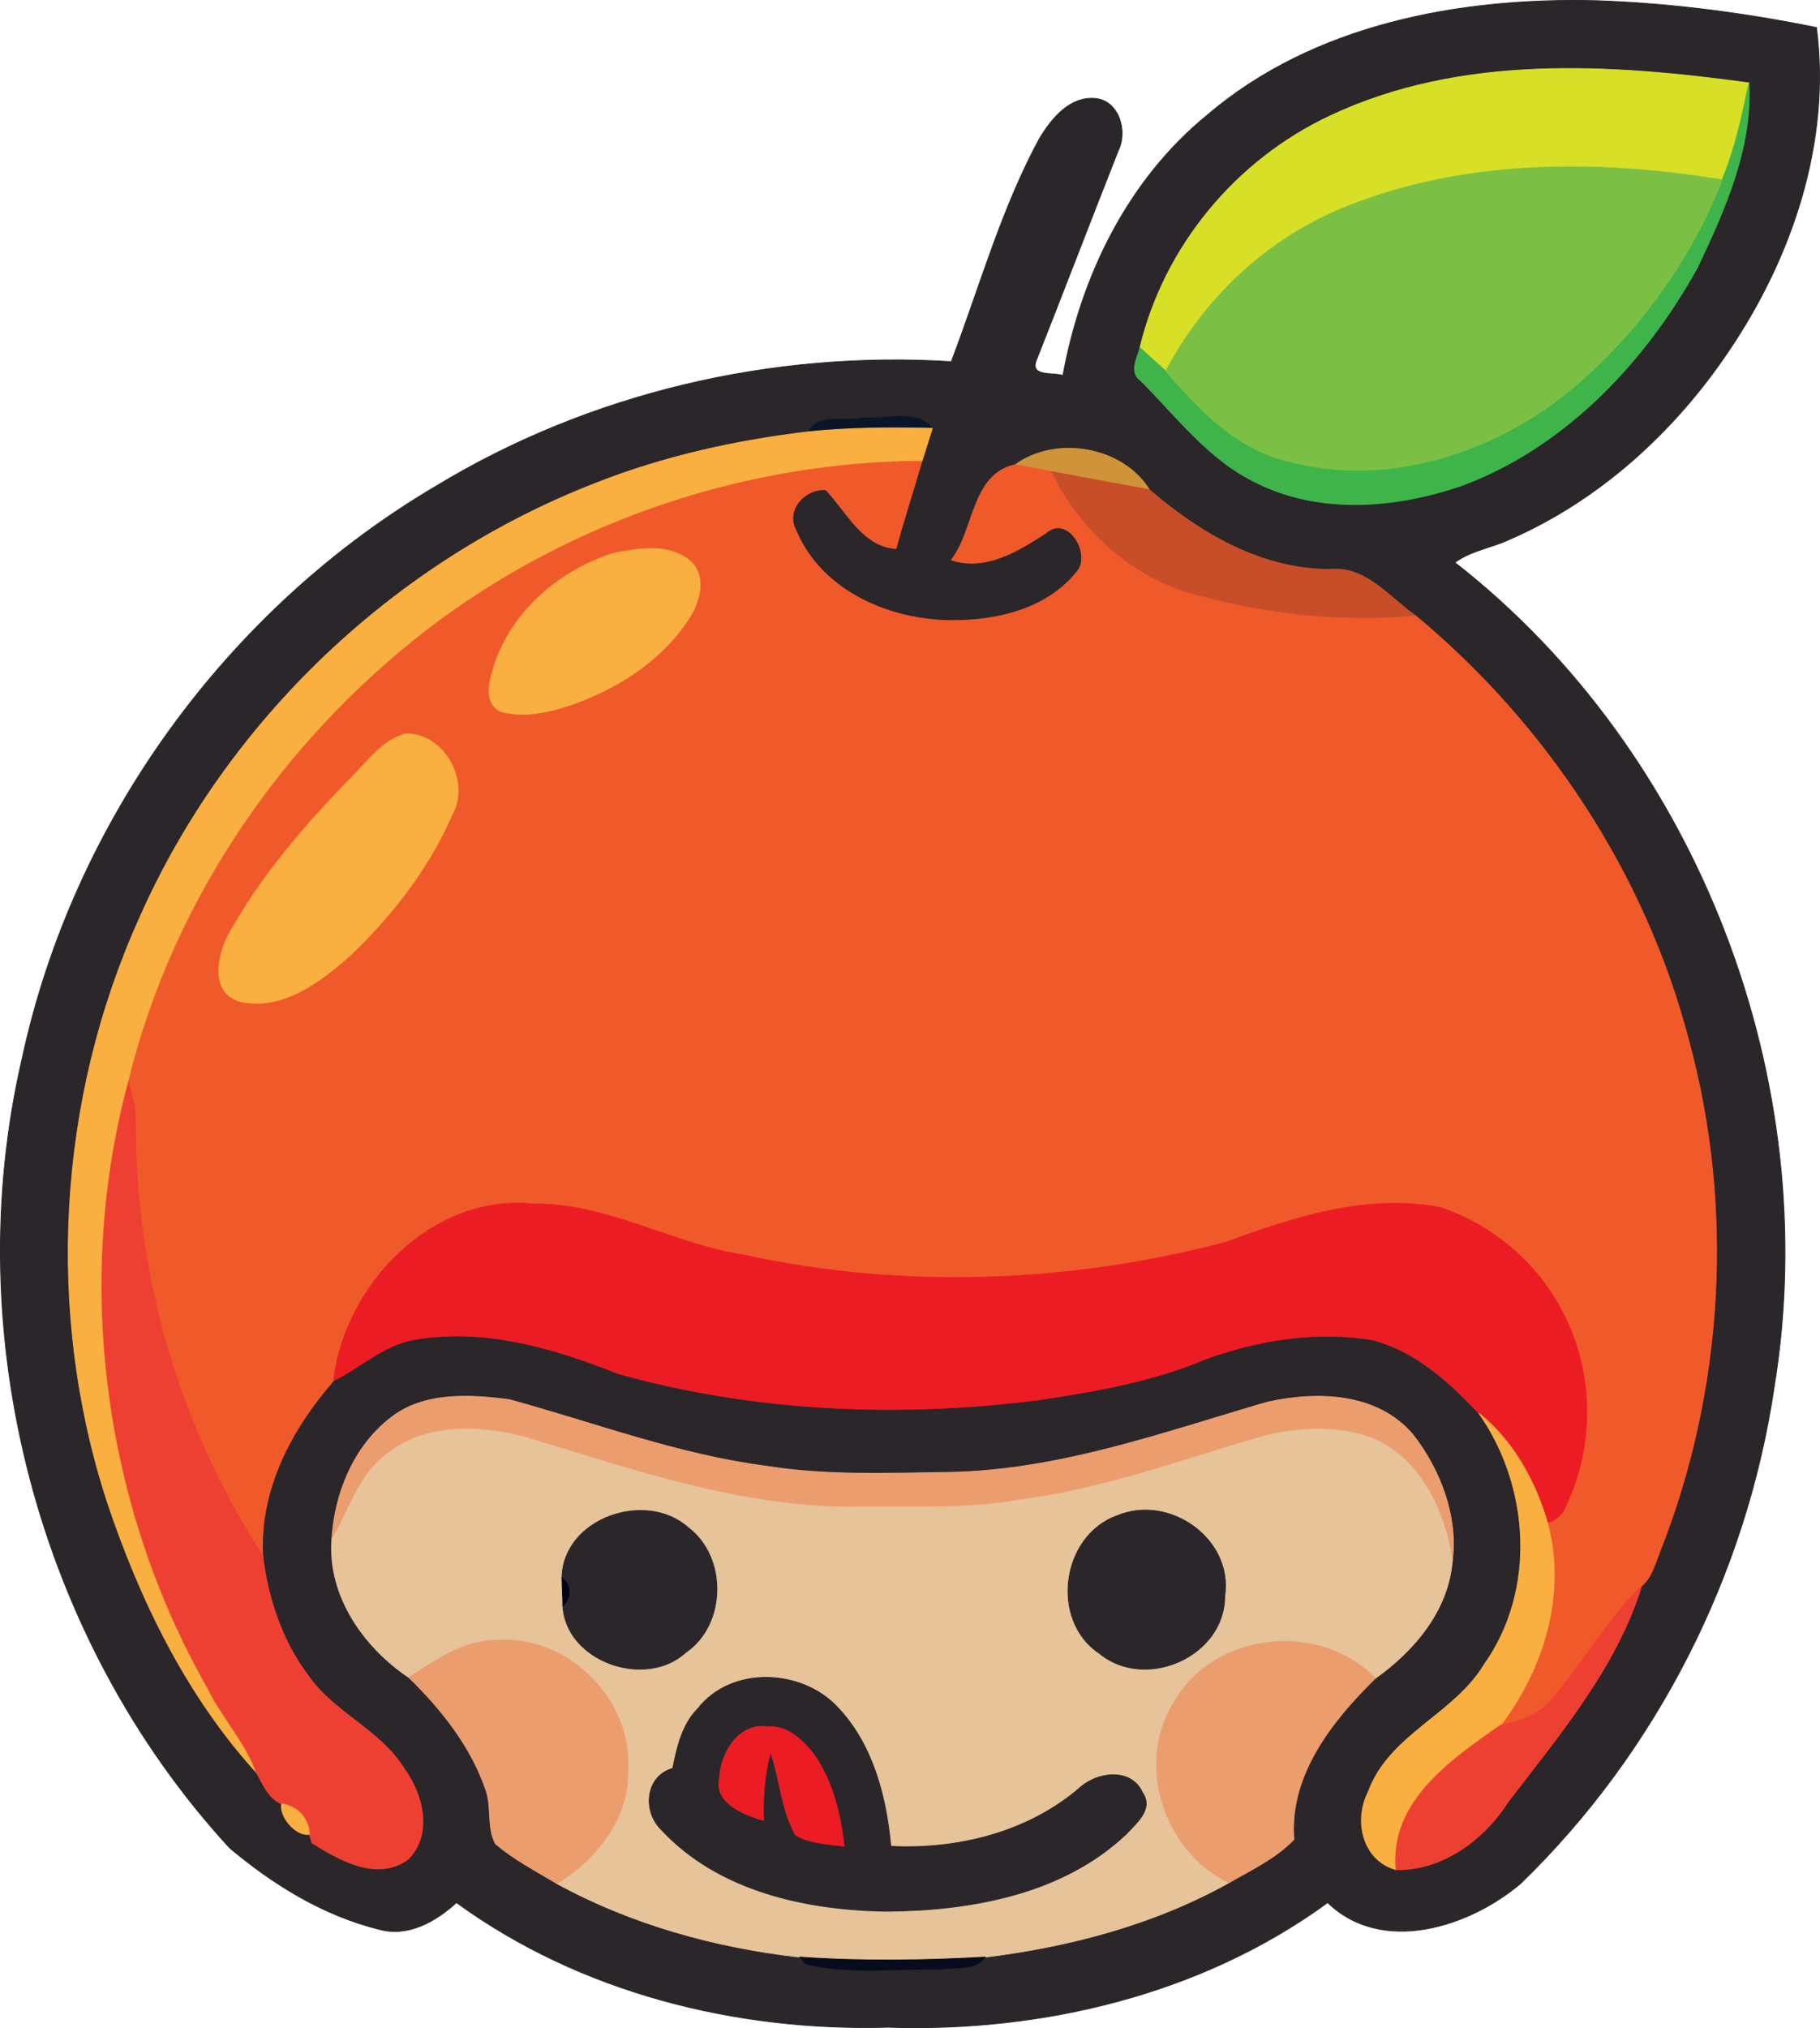 <svg xmlns="http://www.w3.org/2000/svg" viewBox="44.338 32.62 210.369 234.281"><g stroke-width=".094"><path fill="#2A262A" stroke="#2A262A" d="M183.9 45.9c12.301-10.5 29.2-13.6 45-13.2 8.601.3 17 1.4 25.4 3.1 1.7 13.2-2.8 26.5-10.1 37.3-6.301 9.4-15 17.3-25.301 21.8-2.1 1-4.5 1.3-6.399 2.7 28.2 22 42.7 60 36.899 95.3-3.199 21.6-13.6 42.1-29.3 57.3-5.899 5-16 8.3-22.3 2.2-14.5 10.6-33 15-50.8 14.399-17.601.5-35.601-4-49.9-14.399-2.399 2.199-5.6 4-8.899 3.1-6.5-1.6-12.301-5.2-17.301-9.4C48.7 222 39.5 186.8 46.9 154.9c5.9-27.4 23.7-51.9 47.8-66.1 17.8-10.8 38.9-15.7 59.6-14.4 3.3-8.7 5.8-17.7 10.2-25.8 1.399-2.3 3.5-4.9 6.5-4.6 2.7.3 3.7 3.8 2.6 6-3.2 8.1-6.3 16.2-9.5 24.3-.7 1.9 2.101 1.3 3.101 1.7C169.3 64.5 174.7 53.4 183.9 45.9m14.2.1c-10.899 5.1-19.2 15.1-22 26.8-.3 1.2-1.3 2.8.101 3.8 4.199 4.2 7.899 9.2 13.399 11.8 7.4 3.7 16.4 2.9 24 .2 11.8-4.5 20.9-14.2 26.9-25 3.2-6.7 6.399-13.9 6-21.4-16.1-2.2-33.3-3.3-48.4 3.8m-60.3 36.5c-8.4 1-16.6 2.8-24.5 5.9-23.3 9-42.7 27.4-52.8 50.2-9.5 21-10.9 45.5-3.8 67.4 3.8 11.4 9.199 22.5 17.3 31.4.7 1.3 1.399 3 2.899 3.6-.3 1.5 1.7 3.8 3.2 3.5l.3 1c3.2 2 7.5 4.5 11.101 1.9 2.899-2.9 1.7-7.5-.4-10.4-2.8-4.6-8.2-6.5-11.2-10.9-3-4-4.6-8.899-5.199-13.8-.4-7.6 3.3-14.6 8.199-20.2 3.1-1.5 5.6-4 9.1-4.7 8.1-1.5 16.3.899 23.8 3.899 15.8 4.4 32.5 5.101 48.8 3 6.5-1 13-2.1 19.101-4.7 6.1-2.199 12.8-3.3 19.3-2.199 5 1.3 8.899 4.899 12.3 8.5 5.9 8.399 6.7 20.399.6 29-3.5 5.8-11 8.1-13.399 14.699-1.7 3.301-.7 7.9 3.2 9 5.399.101 10.199-3.5 13-7.899 5.899-7.7 12.5-15.5 15.399-24.9 1.101-.899 1.5-2.399 2-3.7 7.5-18.8 8.7-40 3.4-59.399-5-19.1-16.4-36.4-31.601-49-3-2.1-5.699-5.7-9.8-5.3-8 0-15.1-4.2-20.899-9.2-3.101-5-10.801-6.3-15.5-2.9-5.101 1.1-4.7 7.6-7.4 11 3.9 1.3 7.7-1 10.9-3.1 2.6-2.3 5.399 2.5 3.6 4.5-3.3 4.1-8.7 5.5-13.7 5.6-7.5.2-15.8-3.2-18.8-10.5-1.2-2.3 1.1-4.8 3.5-4.6 2.4 2.5 4.2 6.5 8.1 6.8.9-3.3 2-6.7 3-10.1.4-1.3.801-2.5 1.2-3.8-1.8-2.3-5.5-1-8.1-1.2C142 81.4 138.9 80.3 137.8 82.5M89.5 196.4c-4.3 3.3-6.5 8.8-6.8 14-.5 6.6 3.699 12.5 8.899 16 3.8 3.699 7.2 8 8.9 13 .7 2 .1 4.3 1.1 6.199 2.101 1.801 4.601 3.101 7.101 4.601 8.6 4.7 18.3 7.399 28.1 8.5l.7.8c5 1.2 10.399.5 15.5.6 1.7-.3 4.1.2 5.2-1.399 9.8-1.2 19.6-3.8 28.199-8.601 2.601-1.5 5.4-2.8 7.5-5-.6-7.399 4.4-13.699 9.4-18.6 4.5-3.2 8.4-7.8 8.9-13.5.699-5.2-1.4-10.6-4.5-14.6-4.101-4.9-11.101-5.101-16.9-3.801-12 3.5-24.1 7.9-36.8 8.101-7 .1-14.101.399-21-.7-10.2-1.3-19.9-5-29.8-7.7-4.599-.6-9.899-.9-13.699 2.1z"/><path fill="#D7DF27" stroke="#D7DF27" d="M198.1 46c15.101-7.1 32.3-6 48.4-3.8-.8 3.8-1.601 7.6-3.101 11.2C228.7 51 212.9 51 199 56.9c-8.601 3.7-15.601 10.4-19.9 18.6l-3-2.7c2.8-11.7 11.1-21.7 22-26.8z"/><path fill="#3EB44A" stroke="#3EB44A" d="M246.5 42.2c.399 7.5-2.8 14.7-6 21.4-6 10.8-15.101 20.5-26.9 25-7.6 2.7-16.6 3.5-24-.2-5.5-2.6-9.2-7.6-13.399-11.8-1.4-1-.4-2.6-.101-3.8l3 2.7c3.8 4.4 8.2 9 14.101 10.4 11.6 3.1 24.1-1 33.1-8.6 7.5-6.4 13.5-14.7 17.1-23.9 1.499-3.6 2.299-7.4 3.099-11.2z"/><path fill="#7BC044" stroke="#7BC044" d="M199 56.9c13.9-5.9 29.7-5.9 44.4-3.5-3.6 9.2-9.6 17.5-17.1 23.9-9 7.6-21.5 11.7-33.1 8.6-5.9-1.4-10.301-6-14.101-10.4C183.4 67.3 190.4 60.6 199 56.9z"/><path fill="#0A1628" stroke="#0A1628" d="M137.8 82.5c1.1-2.2 4.2-1.1 6.2-1.6 2.6.2 6.3-1.1 8.1 1.2-4.7-.1-9.5-.1-14.3.4z"/><path fill="#FAAF41" stroke="#FAAF41" d="M113.3 88.4c7.9-3.1 16.1-4.9 24.5-5.9 4.8-.5 9.6-.5 14.3-.4-.399 1.3-.8 2.5-1.2 3.8-19.9.1-39.6 6.6-55.6 18.3-17.6 13-30.9 32-36.1 53.399-6.3 23.301-2.8 49.101 9.2 70.101 1.6 3.3 4.3 6.1 5.6 9.7-8.101-8.9-13.5-20-17.3-31.4-7.101-21.9-5.7-46.4 3.8-67.4 10.1-22.8 29.5-41.2 52.8-50.2z"/><path fill="#CF933A" stroke="#CF933A" d="M161.7 86.3c4.699-3.4 12.399-2.1 15.5 2.9-3.801-.7-7.5-1.4-11.301-2.1-1.399-.3-2.799-.5-4.199-.8z"/><path fill="#F05A2A" stroke="#F05A2A" d="M95.3 104.2c16-11.7 35.7-18.2 55.6-18.3-1 3.4-2.1 6.8-3 10.1-3.899-.3-5.699-4.3-8.1-6.8-2.4-.2-4.7 2.3-3.5 4.6 3 7.3 11.3 10.7 18.8 10.5 5-.1 10.4-1.5 13.7-5.6 1.8-2-1-6.8-3.6-4.5-3.2 2.1-7 4.4-10.9 3.1 2.7-3.4 2.3-9.9 7.4-11 1.399.3 2.8.5 4.199.8 3.301 6.8 9.4 12.3 16.7 14.2 8.2 2.2 16.8 3.2 25.3 2.4 15.2 12.6 26.601 29.9 31.601 49 5.3 19.399 4.1 40.6-3.4 59.399-.5 1.301-.899 2.801-2 3.7-4 3.9-6.7 8.8-10.3 13-1.5 1.8-3.7 2.7-6 3.101 5-6.601 7.6-15.2 5.4-23.4 1.1-.3 1.8-1 2.199-2.1 3.301-7 3.101-15.5-.5-22.301-2.899-5.6-8.1-10-14.1-12-8.4-1.6-16.8 1.101-24.7 4-18.1 4.801-37.399 5.5-55.8 1.5-8.3-1.3-15.8-6-24.3-5.899C94.3 170.5 84.2 181 82.9 192.1c-4.9 5.6-8.6 12.6-8.2 20.2C65 197.5 59.9 179.7 60 162c0-1.5-.4-3-.8-4.4 5.2-21.4 18.5-40.4 36.1-53.4m20.1-7.7c-6.199 1.9-11.8 6.6-13.899 12.9-.5 1.7-1.4 4.3.7 5.4 2.899.8 6 0 8.8-1 5.1-1.9 10-5.1 13-9.8 1.3-2 2.1-5.2-.2-6.8-2.401-1.8-5.701-1.2-8.401-.7m-24.2 20.9c-2.601.7-4.2 3-6 4.8-5.5 5.6-10.7 11.6-14.5 18.5-1.2 2.4-2.101 6.6 1.399 7.6 4.9 1.1 9.3-2.3 12.8-5.4 4.801-4.6 9-10 11.7-16.2 2.101-3.8-.899-9.4-5.399-9.3z"/><path fill="#C74E28" stroke="#C74E28" d="M165.9 87.1c3.801.7 7.5 1.4 11.301 2.1 5.8 5 12.899 9.2 20.899 9.2 4.101-.4 6.8 3.2 9.8 5.3-8.5.8-17.1-.2-25.3-2.4-7.3-1.9-13.4-7.4-16.7-14.2z"/><path fill="#FAAF41" stroke="#FAAF41" d="M115.4 96.5c2.7-.5 6-1.1 8.4.7 2.3 1.6 1.5 4.8.2 6.8-3 4.7-7.9 7.9-13 9.8-2.8 1-5.9 1.8-8.8 1-2.101-1.1-1.2-3.7-.7-5.4 2.1-6.3 7.7-11 13.9-12.9zM91.2 117.4c4.5-.1 7.5 5.5 5.399 9.3-2.7 6.2-6.899 11.6-11.7 16.2-3.5 3.1-7.899 6.5-12.8 5.4-3.5-1-2.6-5.2-1.399-7.6 3.8-6.9 9-12.9 14.5-18.5 1.8-1.8 3.4-4.1 6-4.8z"/><path fill="#EE4032" stroke="#EE4032" d="M59.2 157.6c.4 1.4.8 2.9.8 4.4-.101 17.7 5 35.5 14.7 50.3.6 4.9 2.199 9.8 5.199 13.8 3 4.4 8.4 6.301 11.2 10.9 2.101 2.9 3.3 7.5.4 10.4-3.601 2.6-7.9.1-11.101-1.9l-.3-1c-.1-1.8-1.3-3.2-3.2-3.5-1.5-.6-2.199-2.3-2.899-3.6-1.3-3.601-4-6.4-5.601-9.7-11.998-21-15.498-46.8-9.198-70.1z"/><path fill="#EC1C24" stroke="#EC1C24" d="M82.9 192.1c1.3-11.1 11.4-21.6 23.1-20.4 8.5-.101 16 4.6 24.3 5.899 18.4 4 37.7 3.301 55.8-1.5 7.9-2.899 16.3-5.6 24.7-4 6 2 11.2 6.4 14.1 12 3.601 6.801 3.801 15.301.5 22.301-.399 1.1-1.1 1.8-2.199 2.1-1.4-4.8-4-9.5-7.9-12.6-3.4-3.601-7.3-7.2-12.3-8.5-6.5-1.101-13.2 0-19.3 2.199-6.101 2.601-12.601 3.7-19.101 4.7-16.3 2.101-33 1.4-48.8-3-7.5-3-15.7-5.399-23.8-3.899-3.5.7-6 3.2-9.1 4.7z"/><path fill="#EC9D6E" stroke="#EC9D6E" d="M89.5 196.4c3.8-3 9.1-2.7 13.7-2.101 9.899 2.7 19.6 6.4 29.8 7.7 6.899 1.1 14 .8 21 .7 12.7-.2 24.8-4.601 36.8-8.101 5.8-1.3 12.8-1.1 16.9 3.801 3.1 4 5.199 9.399 4.5 14.6-.801-5.7-3.601-11.8-9.2-14.2-3.9-1.5-8.4-1.3-12.5-.3-9.4 2.7-18.7 6.2-28.4 7.4-6 1.1-12.1.699-18.1.8-13.4.3-26.2-4.2-38.8-8-5.4-1.5-11.9-1.7-16.4 2.1-3.1 2.4-4.1 6.4-6.1 9.601.3-5.2 2.5-10.7 6.8-14z"/><path fill="#FAAF41" stroke="#FAAF41" d="M215.3 195.9c3.9 3.1 6.5 7.8 7.9 12.6 2.199 8.2-.4 16.8-5.4 23.4-5.7 4-12.8 8.8-12.1 16.699-3.9-1.1-4.9-5.699-3.2-9 2.4-6.599 9.9-8.899 13.4-14.699 6.1-8.6 5.3-20.6-.6-29z"/><path fill="#E6C399" stroke="#E6C399" d="M88.8 200.8c4.5-3.8 11-3.6 16.4-2.1 12.6 3.8 25.399 8.3 38.8 8 6-.101 12.1.3 18.1-.8 9.7-1.2 19-4.7 28.4-7.4 4.1-1 8.6-1.2 12.5.3 5.6 2.4 8.399 8.5 9.2 14.2-.5 5.7-4.4 10.3-8.9 13.5-6.4-6.6-18.6-5.4-23.2 2.7-4.6 7.1-1.2 17.3 6.3 20.899-8.6 4.801-18.4 7.401-28.2 8.601-7.101.399-14.301.5-21.4 0-9.8-1.101-19.5-3.8-28.1-8.5 4.6-2.8 8.399-7.601 8.199-13.2.5-8-6.899-15.4-14.899-14.9-3.9-.1-7.3 2.301-10.4 4.301-5.2-3.5-9.399-9.4-8.899-16C84.7 207.2 85.7 203.2 88.8 200.8m20.5 14.1c0 .8.1 2.399.1 3.199.301 6.4 9.5 9.7 14.2 5.4 4.7-3.2 4.8-11 .3-14.4-4.9-4.399-14.5-1.099-14.6 5.801m64.2-7.2c-6.5 2.3-7.8 12.1-2.101 15.899 5.301 4.4 14.5.4 14.5-6.6C186.9 210.4 179.5 205.2 173.5 207.7M125 230c-1.8 1.8-2.4 4.4-2.9 6.9-3.2.899-3.5 5-1.3 7.1 6.6 7.1 16.8 9.3 26.2 9.4 9.7-.101 20.2-2 27.5-8.9 1.2-1.3 3.2-2.9 1.899-4.8-1.3-2.9-5.199-2.4-7.199-.601-6 5.2-14.2 7.2-21.9 6.801-.5-5.7-2.1-11.801-6.1-16-4.1-4.5-12.3-4.9-16.2.1z"/><path fill="#2A262A" stroke="#2A262A" d="M109.3 214.9c.1-6.9 9.7-10.2 14.6-5.801 4.5 3.4 4.4 11.2-.3 14.4-4.7 4.3-13.899 1-14.2-5.4 1-.899 1-2.399-.1-3.199zM173.5 207.7c6-2.5 13.399 2.7 12.399 9.3 0 7-9.199 11-14.5 6.6-5.699-3.8-4.399-13.6 2.101-15.9z"/><path fill="#00031A" stroke="#00031A" d="M109.3 214.9c1.1.8 1.1 2.3.1 3.199 0-.799-.1-2.399-.1-3.199z"/><path fill="#EE4032" stroke="#EE4032" d="M223.8 228.8c3.6-4.2 6.3-9.1 10.3-13-2.899 9.4-9.5 17.2-15.399 24.9-2.801 4.399-7.601 8-13 7.899C205 240.7 212.1 235.9 217.8 231.9c2.3-.4 4.5-1.3 6-3.1z"/><path fill="#EC9D6E" stroke="#EC9D6E" d="M91.6 226.4c3.101-2 6.5-4.4 10.4-4.301 8-.5 15.399 6.9 14.899 14.9.2 5.6-3.6 10.4-8.199 13.2-2.5-1.5-5-2.8-7.101-4.601-1-1.899-.399-4.199-1.1-6.199C98.8 234.4 95.4 230.1 91.6 226.4zM180.1 229.2c4.601-8.101 16.8-9.3 23.2-2.7-5 4.9-10 11.2-9.4 18.6-2.1 2.2-4.899 3.5-7.5 5-7.5-3.6-10.9-13.8-6.3-20.9z"/><path fill="#2A262A" stroke="#2A262A" d="M125 230c3.899-5 12.1-4.6 16.2-.1 4 4.199 5.6 10.3 6.1 16 7.7.399 15.9-1.601 21.9-6.801 2-1.8 5.899-2.3 7.199.601 1.301 1.899-.699 3.5-1.899 4.8-7.3 6.9-17.8 8.8-27.5 8.9-9.4-.101-19.601-2.301-26.2-9.4-2.2-2.1-1.9-6.2 1.3-7.1.5-2.5 1.1-5.1 2.9-6.9m2.5 8.1c-.601 2.801 2.899 4.2 5.1 4.801-.1-2.7.101-5.301.8-7.9 1.101 3.1 1.2 6.6 2.9 9.6 1.7 1 3.7 1 5.6 1.301-.399-3.7-1.3-7.4-3.399-10.5-1.3-1.7-3.101-3.5-5.5-3.301-3.301-.501-5.401 3.099-5.501 5.999z"/><path fill="#EC1C24" stroke="#EC1C24" d="M127.5 238.1c.1-2.899 2.2-6.5 5.5-6 2.399-.199 4.2 1.601 5.5 3.301 2.1 3.1 3 6.8 3.399 10.5C140 245.6 138 245.6 136.3 244.6c-1.7-3-1.8-6.5-2.9-9.6-.699 2.6-.899 5.2-.8 7.9-2.2-.6-5.7-2-5.1-4.8z"/><path fill="#FAAF41" stroke="#FAAF41" d="M76.9 241c1.9.3 3.101 1.7 3.2 3.5-1.5.3-3.5-2-3.2-3.5z"/><path fill="#060B1D" stroke="#060B1D" d="M136.8 258.7c7.1.5 14.3.399 21.4 0-1.101 1.6-3.5 1.1-5.2 1.399-5.101-.1-10.5.601-15.5-.6l-.7-.799z"/></g></svg>